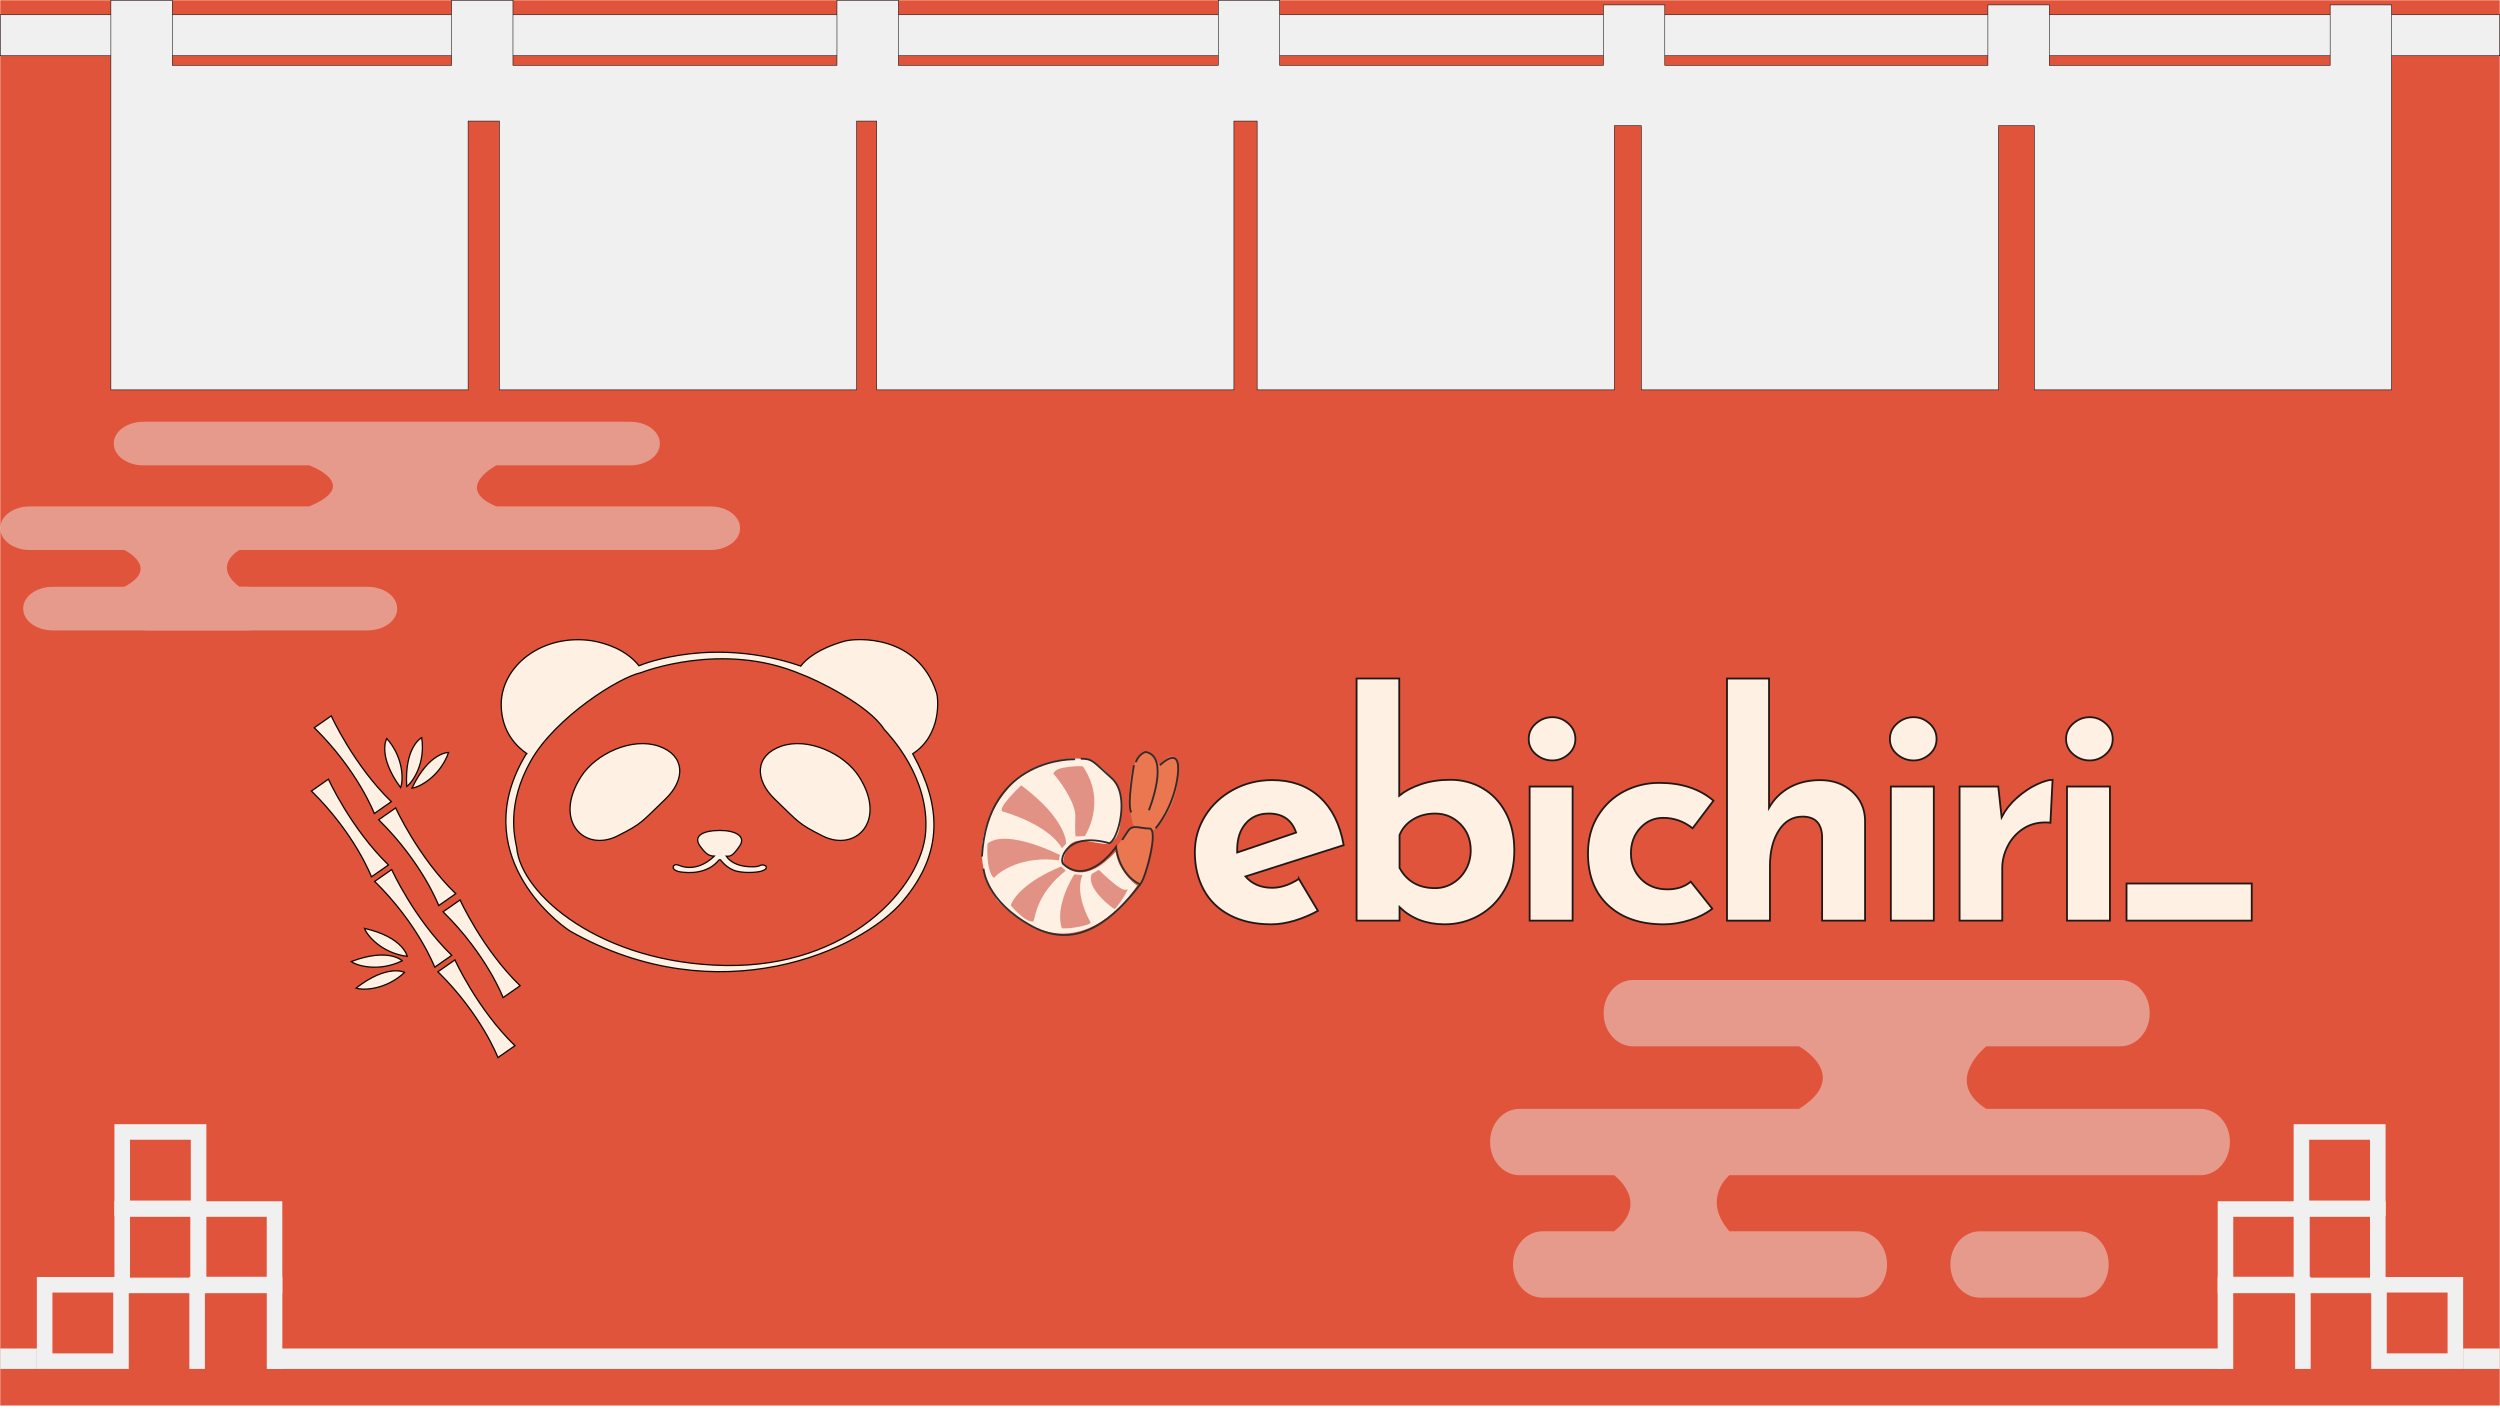 <?xml version="1.0" encoding="UTF-8"?>
<svg id="_レイヤー_1" data-name="レイヤー 1" xmlns="http://www.w3.org/2000/svg" xmlns:xlink="http://www.w3.org/1999/xlink" viewBox="0 0 1366.28 771.5">
  <defs>
    <style>
      .cls-1 {
        clip-path: url(#clippath);
      }

      .cls-2, .cls-3, .cls-4, .cls-5 {
        fill: none;
      }

      .cls-2, .cls-6, .cls-7, .cls-8, .cls-9, .cls-10 {
        stroke-width: 0px;
      }

      .cls-3 {
        stroke: #231815;
      }

      .cls-3, .cls-11, .cls-12, .cls-4, .cls-5 {
        stroke-miterlimit: 10;
      }

      .cls-13 {
        clip-path: url(#clippath-1);
      }

      .cls-6, .cls-11 {
        fill: #fef1e4;
      }

      .cls-7, .cls-12 {
        fill: #f0f0f0;
      }

      .cls-14 {
        opacity: .45;
      }

      .cls-11 {
        stroke: #0f0700;
        stroke-width: .71px;
      }

      .cls-12 {
        stroke: #000;
        stroke-width: .28px;
      }

      .cls-4 {
        stroke: #f0f0f0;
        stroke-width: 8.5px;
      }

      .cls-8 {
        fill: #e29285;
      }

      .cls-9 {
        fill: #ea7750;
      }

      .cls-10 {
        fill: #df543a;
      }

      .cls-5 {
        stroke: #312c2b;
      }
    </style>
    <clipPath id="clippath">
      <rect class="cls-2" x="487.24" y="159.22" width="858.9" height="612.28"/>
    </clipPath>
    <clipPath id="clippath-1">
      <rect class="cls-2" x="487.24" y="159.22" width="858.9" height="612.28"/>
    </clipPath>
  </defs>
  <rect class="cls-10" x=".14" y=".14" width="1366" height="768"/>
  <g>
    <rect class="cls-7" x="1346.14" y="736.97" width="20" height="11.17"/>
    <rect class="cls-7" x=".14" y="736.97" width="20" height="11.17"/>
    <g>
      <rect class="cls-7" x="146.2" y="736.97" width="1067.6" height="11.17"/>
      <g>
        <path class="cls-7" d="M61.88,706.4v33.24H28.65v-33.24h33.24M70.39,697.89H20.14v50.24h50.24v-50.24h0Z"/>
        <path class="cls-7" d="M104.28,665v33.24h-33.24v-33.24h33.24M112.78,656.5h-50.24v50.24h50.24v-50.24h0Z"/>
        <path class="cls-7" d="M104.28,622.88v33.24h-33.24v-33.24h33.24M112.78,614.38h-50.24v50.24h50.24v-50.24h0Z"/>
        <path class="cls-7" d="M145.78,665v33.24h-33.24v-33.24h33.24M154.28,656.5h-50.24v50.24h50.24v-50.24h0Z"/>
        <polyline class="cls-4" points="150.05 748.14 150.05 725.08 150.05 702.01 128.89 702.01 107.73 702.01 107.73 725.08 107.73 748.14"/>
      </g>
      <g>
        <path class="cls-7" d="M1337.64,706.39v33.24h-33.24v-33.24h33.24M1346.14,697.89h-50.24v50.24h50.24v-50.24h0Z"/>
        <path class="cls-7" d="M1295.24,665v33.24h-33.24v-33.24h33.24M1303.75,656.5h-50.24v50.24h50.24v-50.24h0Z"/>
        <path class="cls-7" d="M1295.24,622.88v33.24h-33.24v-33.24h33.24M1303.75,614.38h-50.24v50.24h50.24v-50.24h0Z"/>
        <path class="cls-7" d="M1253.74,665v33.24h-33.24v-33.24h33.24M1262.25,656.5h-50.24v50.24h50.24v-50.24h0Z"/>
        <polyline class="cls-4" points="1216.23 748.14 1216.23 725.07 1216.23 702.01 1237.39 702.01 1258.56 702.01 1258.56 725.07 1258.56 748.14"/>
      </g>
    </g>
  </g>
  <g>
    <path class="cls-11" d="M317.61,424.35c-15.66,24.29,1.81,41.62,19.88,32.49,13.61-6.88,12.77-7.31,26.1-20.07,11.06-10.58,11.1-23.9-3.55-28.97s-34.41,4.11-42.43,16.55Z"/>
    <path class="cls-11" d="M469.42,424.35c15.66,24.29-1.81,41.62-19.88,32.49-13.61-6.88-12.77-7.31-26.1-20.07-11.06-10.58-11.1-23.9,3.55-28.97s34.41,4.11,42.43,16.55Z"/>
    <path class="cls-11" d="M418.53,473.22c-1.81-.93-2.54-.46-3.96.13-1.41.59-13.05,1.43-17.65-5.42,2.43.14,3.56-.24,7.23-5.45,3.83-5.45-2.32-8.66-10.75-8.63-9.21.03-14.87,2.95-10.75,8.63,3.33,4.59,5.11,5.35,7.71,5.39-.46.49-9.04,9.5-19.7,4.9-1.32-.43-1.66-.31-2.44.37s-.49,2.82,3.87,3.41c4.36.59,14.49,1.26,20.9-6.64h.78s3.33,4.88,8.91,6.22c5.58,1.35,12.58.38,13.56-.08.98-.46,3.33-.88,2.3-2.82Z"/>
    <path class="cls-11" d="M498.8,411.94c15.92-10.17,14.13-30.78,12.92-33.65-10.39-31.52-43.34-29.71-50.16-27.89-14.64,4.16-21.15,9.95-23.96,13.63-.16-.08-.26-.12-.26-.12-47.42-16.14-85.19-1.29-88.13-.08-7.16-9-18.57-12.44-25.62-13.64-27.59-4.11-49.99,14.09-49.67,35.29.23,14.9,8.87,22.9,13.99,26.35-.18.19-.35.38-.53.57-32.18,53.41,16.09,91.36,24.29,96.51,81.08,45.82,159.06,10.52,181.78-16.47,22.72-27,20.55-52.46,5.73-79.8-.13-.23-.26-.46-.39-.69ZM505.88,454.84c-2.3,29.84-41.61,73.95-109.5,72.81-67.89-1.13-111.82-38.72-114.02-64.56-1.11-5.46-5.67-23.65,7.81-47.39,13.48-23.74,48.35-45.66,60.15-48.08,0,0,44.31-17.63,87.59.88,7.7,2.73,36.97,16.79,45.29,30.1,3.16,3.45,24.97,26.39,22.67,56.22Z"/>
  </g>
  <rect class="cls-12" x=".14" y="8.07" width="1366" height="22.4"/>
  <polygon class="cls-12" points="1273.46 2.69 1273.46 35.7 1119.95 35.7 1119.95 2.69 1086.41 2.69 1086.41 35.7 909.83 35.7 909.83 2.69 876.29 2.69 876.29 35.7 699.34 35.7 699.34 .14 665.8 .14 665.8 35.7 490.96 35.7 490.96 .14 457.41 .14 457.41 35.7 280.34 35.7 280.34 .14 246.8 .14 246.8 35.7 94.14 35.7 94.14 .14 60.6 .14 60.6 35.7 60.6 213.07 255.82 213.07 255.82 66.16 272.93 66.16 272.93 213.07 468.15 213.07 468.15 66.16 479.13 66.16 479.13 213.07 674.35 213.07 674.35 66.16 687.04 66.16 687.04 213.07 882.26 213.07 882.26 68.7 896.99 68.7 896.99 213.07 1092.21 213.07 1092.21 68.7 1111.78 68.7 1111.78 213.07 1307 213.07 1307 68.7 1307 35.7 1307 2.69 1273.46 2.69"/>
  <g>
    <path class="cls-11" d="M171.75,397.71l9.29-6.48s12.15,26.84,32.81,46.89l-9.29,6.48s-8.87-23.38-32.81-46.89Z"/>
    <path class="cls-11" d="M206.95,448.01l9.29-6.48s12.15,26.84,32.81,46.89c-4.65,3.24-9.29,6.48-9.29,6.48,0,0-8.87-23.38-32.81-46.89Z"/>
    <path class="cls-11" d="M242.14,498.31l9.29-6.48s12.15,26.84,32.81,46.89c-4.65,3.24-9.29,6.48-9.29,6.48,0,0-8.87-23.38-32.81-46.89Z"/>
    <path class="cls-11" d="M170.2,432.3l9.29-6.48s12.15,26.84,32.81,46.89l-9.29,6.48s-8.87-23.38-32.81-46.89Z"/>
    <path class="cls-11" d="M204.76,481.69l9.29-6.48s12.15,26.84,32.81,46.89c-4.65,3.24-9.29,6.48-9.29,6.48,0,0-8.87-23.38-32.81-46.89Z"/>
    <path class="cls-11" d="M239.32,531.08l9.29-6.48s12.15,26.84,32.81,46.89c-4.65,3.24-9.29,6.48-9.29,6.48,0,0-8.87-23.38-32.81-46.89Z"/>
    <path class="cls-11" d="M211.37,403.6s-5.36,9.19,7.56,26.84c1.49-3.62,1.87-16.23-7.56-26.84Z"/>
    <path class="cls-11" d="M230.45,403.13s-9.48,4.85-8.18,26.68c3.22-2.24,10.37-12.66,8.18-26.68Z"/>
    <path class="cls-11" d="M245.18,411.23s-10.65-.29-20.02,19.49c3.9-.43,15.18-6.14,20.02-19.49Z"/>
    <path class="cls-11" d="M222.55,522.68s-1.98-10.44-23.34-15.31c1.25,3.71,9.24,13.47,23.34,15.31Z"/>
    <path class="cls-11" d="M221.12,531.42s-9.22-4.86-26.53,8.58c3.62,1.31,16.16,1.13,26.53-8.58Z"/>
    <path class="cls-11" d="M219.82,525.08s-7.38-7.35-27.88.42c3.07,2.31,15.1,5.83,27.88-.42Z"/>
  </g>
  <g class="cls-14">
    <path class="cls-7" d="M1202.55,606.01h-117.04c-23.94-15.1,0-34.18,0-34.18h73.21c8.9,0,16.11-8.05,16.11-17.99v-.28c0-9.94-7.21-17.99-16.11-17.99h-266.19c-8.9,0-16.11,8.05-16.11,17.99v.28c0,9.94,7.21,17.99,16.11,17.99h90.64s29.29,15.96,0,34.18h-152.69c-8.9,0-16.11,8.05-16.11,17.99v.28c0,9.94,7.21,17.99,16.11,17.99h51.67s20.06,14.68,0,30.65h-39.14c-8.9,0-16.11,8.05-16.11,17.99v.28c0,9.94,7.21,17.99,16.11,17.99h172.16c8.9,0,16.11-8.05,16.11-17.99v-.28c0-9.94-7.21-17.99-16.11-17.99h-70.06c-15.47-17.98,0-30.65,0-30.65h257.45c8.9,0,16.11-8.05,16.11-17.99v-.28c0-9.94-7.21-17.99-16.11-17.99Z"/>
    <path class="cls-7" d="M1136.29,672.92h-54.25c-8.9,0-16.11,8.05-16.11,17.99v.28c0,9.94,7.21,17.99,16.11,17.99h54.25c8.9,0,16.11-8.05,16.11-17.99v-.28c0-9.94-7.21-17.99-16.11-17.99Z"/>
  </g>
  <g class="cls-14">
    <path class="cls-7" d="M388.33,276.76h-117.04c-23.94-9.92,0-22.45,0-22.45h73.21c8.9,0,16.11-5.29,16.11-11.81v-.19c0-6.52-7.21-11.81-16.11-11.81H78.3c-8.9,0-16.11,5.29-16.11,11.81v.19c0,6.52,7.21,11.81,16.11,11.81h90.64s29.29,10.48,0,22.45H16.25c-8.9,0-16.11,5.29-16.11,11.81v.19c0,6.52,7.21,11.81,16.11,11.81h51.67s20.06,9.64,0,20.13H28.78c-8.9,0-16.11,5.29-16.11,11.81v.19c0,6.52,7.21,11.81,16.11,11.81h172.16c8.9,0,16.11-5.29,16.11-11.81v-.19c0-6.52-7.21-11.81-16.11-11.81h-70.06c-15.47-11.81,0-20.13,0-20.13h257.45c8.9,0,16.11-5.29,16.11-11.81v-.19c0-6.52-7.21-11.81-16.11-11.81Z"/>
    <path class="cls-7" d="M135.28,320.7h-54.25c-8.9,0-16.11,5.29-16.11,11.81v.19c0,6.52,7.21,11.81,16.11,11.81h54.25c8.9,0,16.11-5.29,16.11-11.81v-.19c0-6.52-7.21-11.81-16.11-11.81Z"/>
  </g>
  <g class="cls-1">
    <g class="cls-13">
      <path class="cls-6" d="M709.85,480.33l10.4,17.44c-4.02,2.24-8.28,4.02-12.75,5.37-4.47,1.34-8.72,2.01-12.75,2.01-8.72,0-16.24-1.65-22.56-4.95-6.32-3.3-11.1-7.94-14.34-13.92-3.24-5.98-4.86-12.83-4.86-20.54,0-7.15,1.87-13.75,5.62-19.79,3.74-6.04,8.86-10.82,15.35-14.34,6.48-3.52,13.58-5.28,21.3-5.28,10.51,0,19.15,3.08,25.91,9.22,6.76,6.15,11.15,14.93,13.17,26.33l-53.67,17.11c3.58,4.14,8.44,6.2,14.59,6.2,4.7,0,9.56-1.62,14.59-4.86M680.84,449.98c-3.13,3.58-4.7,8.39-4.7,14.42v1.51l32.2-10.9c-2.35-6.93-7.32-10.4-14.93-10.4-5.26,0-9.45,1.79-12.58,5.37"/>
      <path class="cls-3" d="M709.85,480.33l10.4,17.44c-4.02,2.24-8.28,4.02-12.75,5.37-4.47,1.34-8.72,2.01-12.75,2.01-8.72,0-16.24-1.65-22.56-4.95-6.32-3.3-11.1-7.94-14.34-13.92-3.24-5.98-4.86-12.83-4.86-20.54,0-7.15,1.87-13.75,5.62-19.79,3.74-6.04,8.86-10.82,15.35-14.34,6.48-3.52,13.58-5.28,21.3-5.28,10.51,0,19.15,3.08,25.91,9.22,6.76,6.15,11.15,14.93,13.17,26.33l-53.67,17.11c3.58,4.14,8.44,6.2,14.59,6.2,4.7,0,9.56-1.62,14.59-4.86ZM680.84,449.98c-3.13,3.58-4.7,8.39-4.7,14.42v1.51l32.2-10.9c-2.35-6.93-7.32-10.4-14.93-10.4-5.26,0-9.45,1.79-12.58,5.37Z"/>
      <path class="cls-6" d="M810.23,430.77c5.31,3.08,9.53,7.52,12.66,13.33,3.13,5.82,4.7,12.75,4.7,20.8s-1.73,15.12-5.2,21.21c-3.47,6.1-8.11,10.79-13.92,14.09-5.82,3.3-12.13,4.95-18.95,4.95-9.95,0-18.17-3.13-24.65-9.39v7.38h-23.48v-132.33h23.31v64.07c3.13-2.57,7.1-4.67,11.91-6.29,4.81-1.62,10.17-2.43,16.1-2.43,6.37,0,12.21,1.54,17.53,4.61M793.96,482.68c2.96-1.79,5.34-4.28,7.13-7.46,1.79-3.19,2.68-6.68,2.68-10.48,0-5.81-1.9-10.62-5.7-14.42-3.8-3.8-8.39-5.7-13.75-5.7-4.58,0-8.61,1.06-12.07,3.19-3.47,2.12-5.93,4.98-7.38,8.55v17.95c4.02,7.38,10.51,11.07,19.45,11.07,3.47,0,6.68-.89,9.64-2.68"/>
      <path class="cls-3" d="M810.23,430.77c5.31,3.08,9.53,7.52,12.66,13.33,3.13,5.82,4.7,12.75,4.7,20.8s-1.73,15.12-5.2,21.21c-3.47,6.1-8.11,10.79-13.92,14.09-5.82,3.3-12.13,4.95-18.95,4.95-9.95,0-18.17-3.13-24.65-9.39v7.38h-23.48v-132.33h23.31v64.07c3.13-2.57,7.1-4.67,11.91-6.29,4.81-1.62,10.17-2.43,16.1-2.43,6.37,0,12.21,1.54,17.53,4.61ZM793.96,482.68c2.96-1.79,5.34-4.28,7.13-7.46,1.79-3.19,2.68-6.68,2.68-10.48,0-5.81-1.9-10.62-5.7-14.42-3.8-3.8-8.39-5.7-13.75-5.7-4.58,0-8.61,1.06-12.07,3.19-3.47,2.12-5.93,4.98-7.38,8.55v17.95c4.02,7.38,10.51,11.07,19.45,11.07,3.47,0,6.68-.89,9.64-2.68Z"/>
      <path class="cls-6" d="M839.41,395.39c2.63-2.29,5.62-3.44,8.97-3.44s6.15,1.15,8.72,3.44c2.57,2.29,3.86,5.11,3.86,8.47s-1.29,6.15-3.86,8.39c-2.57,2.24-5.48,3.35-8.72,3.35s-6.35-1.12-8.97-3.35c-2.63-2.24-3.94-5.03-3.94-8.39s1.31-6.18,3.94-8.47M859.45,503.14h-23.48v-73.29h23.48v73.29Z"/>
      <path class="cls-3" d="M839.41,395.39c2.63-2.29,5.62-3.44,8.97-3.44s6.15,1.15,8.72,3.44c2.57,2.29,3.86,5.11,3.86,8.47s-1.29,6.15-3.86,8.39c-2.57,2.24-5.48,3.35-8.72,3.35s-6.35-1.12-8.97-3.35c-2.63-2.24-3.94-5.03-3.94-8.39s1.31-6.18,3.94-8.47ZM859.45,503.14h-23.48v-73.29h23.48v73.29Z"/>
      <path class="cls-6" d="M923.6,502.81c-4.86,1.56-9.64,2.35-14.34,2.35-12.75,0-22.84-3.44-30.27-10.32-7.44-6.88-11.15-16.35-11.15-28.43,0-7.82,1.82-14.67,5.45-20.54,3.63-5.87,8.41-10.34,14.34-13.42,5.93-3.07,12.3-4.61,19.12-4.61,12.18,0,22.08,3.24,29.68,9.73l-11.4,15.09c-4.81-3.8-10.18-5.7-16.1-5.7-4.92,0-9.09,1.85-12.5,5.54-3.41,3.69-5.11,8.33-5.11,13.92s1.85,10.26,5.54,14c3.69,3.75,8.49,5.62,14.42,5.62,5.14,0,9.39-1.4,12.75-4.19l11.74,14.76c-3.24,2.57-7.3,4.64-12.16,6.21"/>
      <path class="cls-3" d="M923.6,502.81c-4.86,1.56-9.64,2.35-14.34,2.35-12.75,0-22.84-3.44-30.27-10.32-7.44-6.88-11.15-16.35-11.15-28.43,0-7.82,1.82-14.67,5.45-20.54,3.63-5.87,8.41-10.34,14.34-13.42,5.93-3.07,12.3-4.61,19.12-4.61,12.18,0,22.08,3.24,29.68,9.73l-11.4,15.09c-4.81-3.8-10.18-5.7-16.1-5.7-4.92,0-9.09,1.85-12.5,5.54-3.41,3.69-5.11,8.33-5.11,13.92s1.85,10.26,5.54,14c3.69,3.75,8.49,5.62,14.42,5.62,5.14,0,9.39-1.4,12.75-4.19l11.74,14.76c-3.24,2.57-7.3,4.64-12.16,6.21Z"/>
      <path class="cls-6" d="M1012.15,432.53c4.64,4.14,7.01,9.39,7.13,15.77v54.84h-23.48v-46.12c-.33-7.15-3.91-10.73-10.73-10.73-5.37,0-9.67,2.52-12.91,7.55-3.24,5.03-4.86,11.52-4.86,19.46v29.85h-23.48v-132.32h22.98v70.61c2.68-4.7,6.4-8.39,11.15-11.07,4.75-2.68,10.37-4.02,16.86-4.02,6.93,0,12.72,2.07,17.36,6.2"/>
      <path class="cls-3" d="M1012.15,432.53c4.64,4.14,7.01,9.39,7.13,15.77v54.84h-23.48v-46.12c-.33-7.15-3.91-10.73-10.73-10.73-5.37,0-9.67,2.52-12.91,7.55-3.24,5.03-4.86,11.52-4.86,19.46v29.85h-23.48v-132.32h22.98v70.61c2.68-4.7,6.4-8.39,11.15-11.07,4.75-2.68,10.37-4.02,16.86-4.02,6.93,0,12.72,2.07,17.36,6.2Z"/>
      <path class="cls-6" d="M1036.8,395.39c2.63-2.29,5.62-3.44,8.97-3.44s6.15,1.15,8.72,3.44c2.57,2.29,3.86,5.11,3.86,8.47s-1.29,6.15-3.86,8.39c-2.57,2.24-5.48,3.35-8.72,3.35s-6.35-1.12-8.97-3.35c-2.63-2.24-3.94-5.03-3.94-8.39s1.31-6.18,3.94-8.47M1056.85,503.14h-23.48v-73.29h23.48v73.29Z"/>
      <path class="cls-3" d="M1036.8,395.39c2.63-2.29,5.62-3.44,8.97-3.44s6.15,1.15,8.72,3.44c2.57,2.29,3.86,5.11,3.86,8.47s-1.29,6.15-3.86,8.39c-2.57,2.24-5.48,3.35-8.72,3.35s-6.35-1.12-8.97-3.35c-2.63-2.24-3.94-5.03-3.94-8.39s1.31-6.18,3.94-8.47ZM1056.85,503.14h-23.48v-73.29h23.48v73.29Z"/>
      <path class="cls-6" d="M1102.21,436.06c3.52-3.13,7.13-5.56,10.82-7.3,3.69-1.73,6.6-2.6,8.72-2.6l-1.17,23.48c-.67-.11-1.62-.17-2.85-.17-4.7,0-8.83,1.23-12.41,3.69-3.58,2.46-6.32,5.62-8.22,9.48-1.9,3.86-2.85,7.8-2.85,11.82v28.68h-23.31v-73.29h21.13l1.84,16.77c2.01-3.91,4.78-7.43,8.3-10.57"/>
      <path class="cls-3" d="M1102.21,436.06c3.52-3.13,7.13-5.56,10.82-7.3,3.69-1.73,6.6-2.6,8.72-2.6l-1.17,23.48c-.67-.11-1.62-.17-2.85-.17-4.7,0-8.83,1.23-12.41,3.69-3.58,2.46-6.32,5.62-8.22,9.48-1.9,3.86-2.85,7.8-2.85,11.82v28.68h-23.31v-73.29h21.13l1.84,16.77c2.01-3.91,4.78-7.43,8.3-10.57Z"/>
      <path class="cls-6" d="M1133.07,395.39c2.63-2.29,5.62-3.44,8.97-3.44s6.15,1.15,8.72,3.44c2.57,2.29,3.86,5.11,3.86,8.47s-1.29,6.15-3.86,8.39c-2.57,2.24-5.48,3.35-8.72,3.35s-6.35-1.12-8.97-3.35c-2.63-2.24-3.94-5.03-3.94-8.39s1.31-6.18,3.94-8.47M1153.11,503.14h-23.48v-73.29h23.48v73.29Z"/>
      <path class="cls-3" d="M1133.07,395.39c2.63-2.29,5.62-3.44,8.97-3.44s6.15,1.15,8.72,3.44c2.57,2.29,3.86,5.11,3.86,8.47s-1.29,6.15-3.86,8.39c-2.57,2.24-5.48,3.35-8.72,3.35s-6.35-1.12-8.97-3.35c-2.63-2.24-3.94-5.03-3.94-8.39s1.31-6.18,3.94-8.47ZM1153.11,503.14h-23.48v-73.29h23.48v73.29Z"/>
      <rect class="cls-6" x="1162.17" y="482.85" width="68.43" height="20.29"/>
      <rect class="cls-3" x="1162.17" y="482.85" width="68.43" height="20.29"/>
      <path class="cls-6" d="M597.38,416.23s17.56,10.49,15.44,25.45c-.36,5.83.15,20.58-10.12,19.41-10.26-1.17-19.74-6.51-21.83,10.94,1.89,2.93,12,11.83,28.79-6.48.65,2.38,3.32,12.29,11.78,18.48-2.87,4.45-34.04,50.89-76.01,8.37-4.21-5.58-21.52-32.27,8.28-64.57,8.24-9.19,31.87-16.77,43.67-11.6"/>
      <path class="cls-9" d="M610.97,461.72l7.3-9.55s11.72,1.32,12.06,2.65c.33,1.32-5.63,28.94-7.95,29.16-2.31.22-16.07-13.4-11.41-22.26"/>
      <path class="cls-8" d="M591.75,418.72s-15.46-.4-16.02,4.26c2.09,1.88,12.27,15.44,11.96,23.23-.31,7.78.08,10.91.08,10.91l5.07-.14s12.46-18.41-1.08-38.26"/>
      <path class="cls-8" d="M558.11,429.18s-14.01,13.14-9.97,14.35c1.72.51,24.51,7,32.26,20.02l2.26-2.52s.75-12.96-24.54-31.85"/>
      <path class="cls-8" d="M539.7,461.02s-1.12,14.67,3.46,18.79c3.28-3.65,15.38-12.28,35.64-9.62.11-2.39.55-2.88.55-2.88,0,0-29.08-14.82-39.65-6.29"/>
      <path class="cls-8" d="M552.35,494.79s8.24,9.74,12.42,8.8c1.3-3.23,1.79-15.1,17.69-27.79-1.61-1.44-2.49-2.24-2.49-2.24,0,0-22.56,8.47-27.62,21.22"/>
      <path class="cls-8" d="M591.57,478.27l-4.44-.47s-11.04,17.06-6.81,29.5c2.8.61,16.83-1.6,15.66-3.38-1.16-1.78-8.69-15.87-4.41-25.65"/>
      <path class="cls-8" d="M596.76,477.51l3.81-2.15s12.54,12.72,15.13,10.8c2.59-1.92-5.69,10.87-6.62,10.61-.93-.25-16.17-11.58-12.32-19.27"/>
      <path class="cls-9" d="M633.88,418.26s9.9-14.17,9.75,5.62c-.15,19.79-13.98,30.49-13.98,30.49,0,0-6.83-2.4-9.35-2.35-2.51.05-5.52-28.79.49-35.48,1.77-1.97,4.31-7.87,7.71-4.82s5.38,6.53,5.38,6.53"/>
      <path class="cls-5" d="M627.88,442.83s11.92-29.51-1.85-31.89c-4.1,1.43-5.23,5.6-5.23,5.6"/>
      <path class="cls-5" d="M633.88,418.26s11.97-12.17,9.75,5.62c-2.22,17.8-12.1,28.79-12.1,28.79"/>
      <path class="cls-5" d="M619.7,418.2s-3.99,22.45-1.39,25.76"/>
      <path class="cls-5" d="M613.31,459.06s.55-1.13,3.21-4.95c2.66-3.82,6.48-1.3,11.63-1.33,5.15-.03-1.74,26.88-5.08,30.6-12.13-5.92-13.13-20.56-13.13-20.56,0,0-15.06,21.99-29.07,9.21-1.95-3.2,2.77-17.46,25.31-11.24,4.66-.96,11.71-26.24,1.45-35.4-10.25-9.17-10.49-10.81-16.99-10.73"/>
      <path class="cls-5" d="M587.56,414.96s-47.9-1.77-50.89,53.15"/>
      <path class="cls-5" d="M537.53,474.75s.98,17.71,26.73,31.58c25.75,13.87,45.49-5.75,58.81-22.93"/>
    </g>
  </g>
</svg>